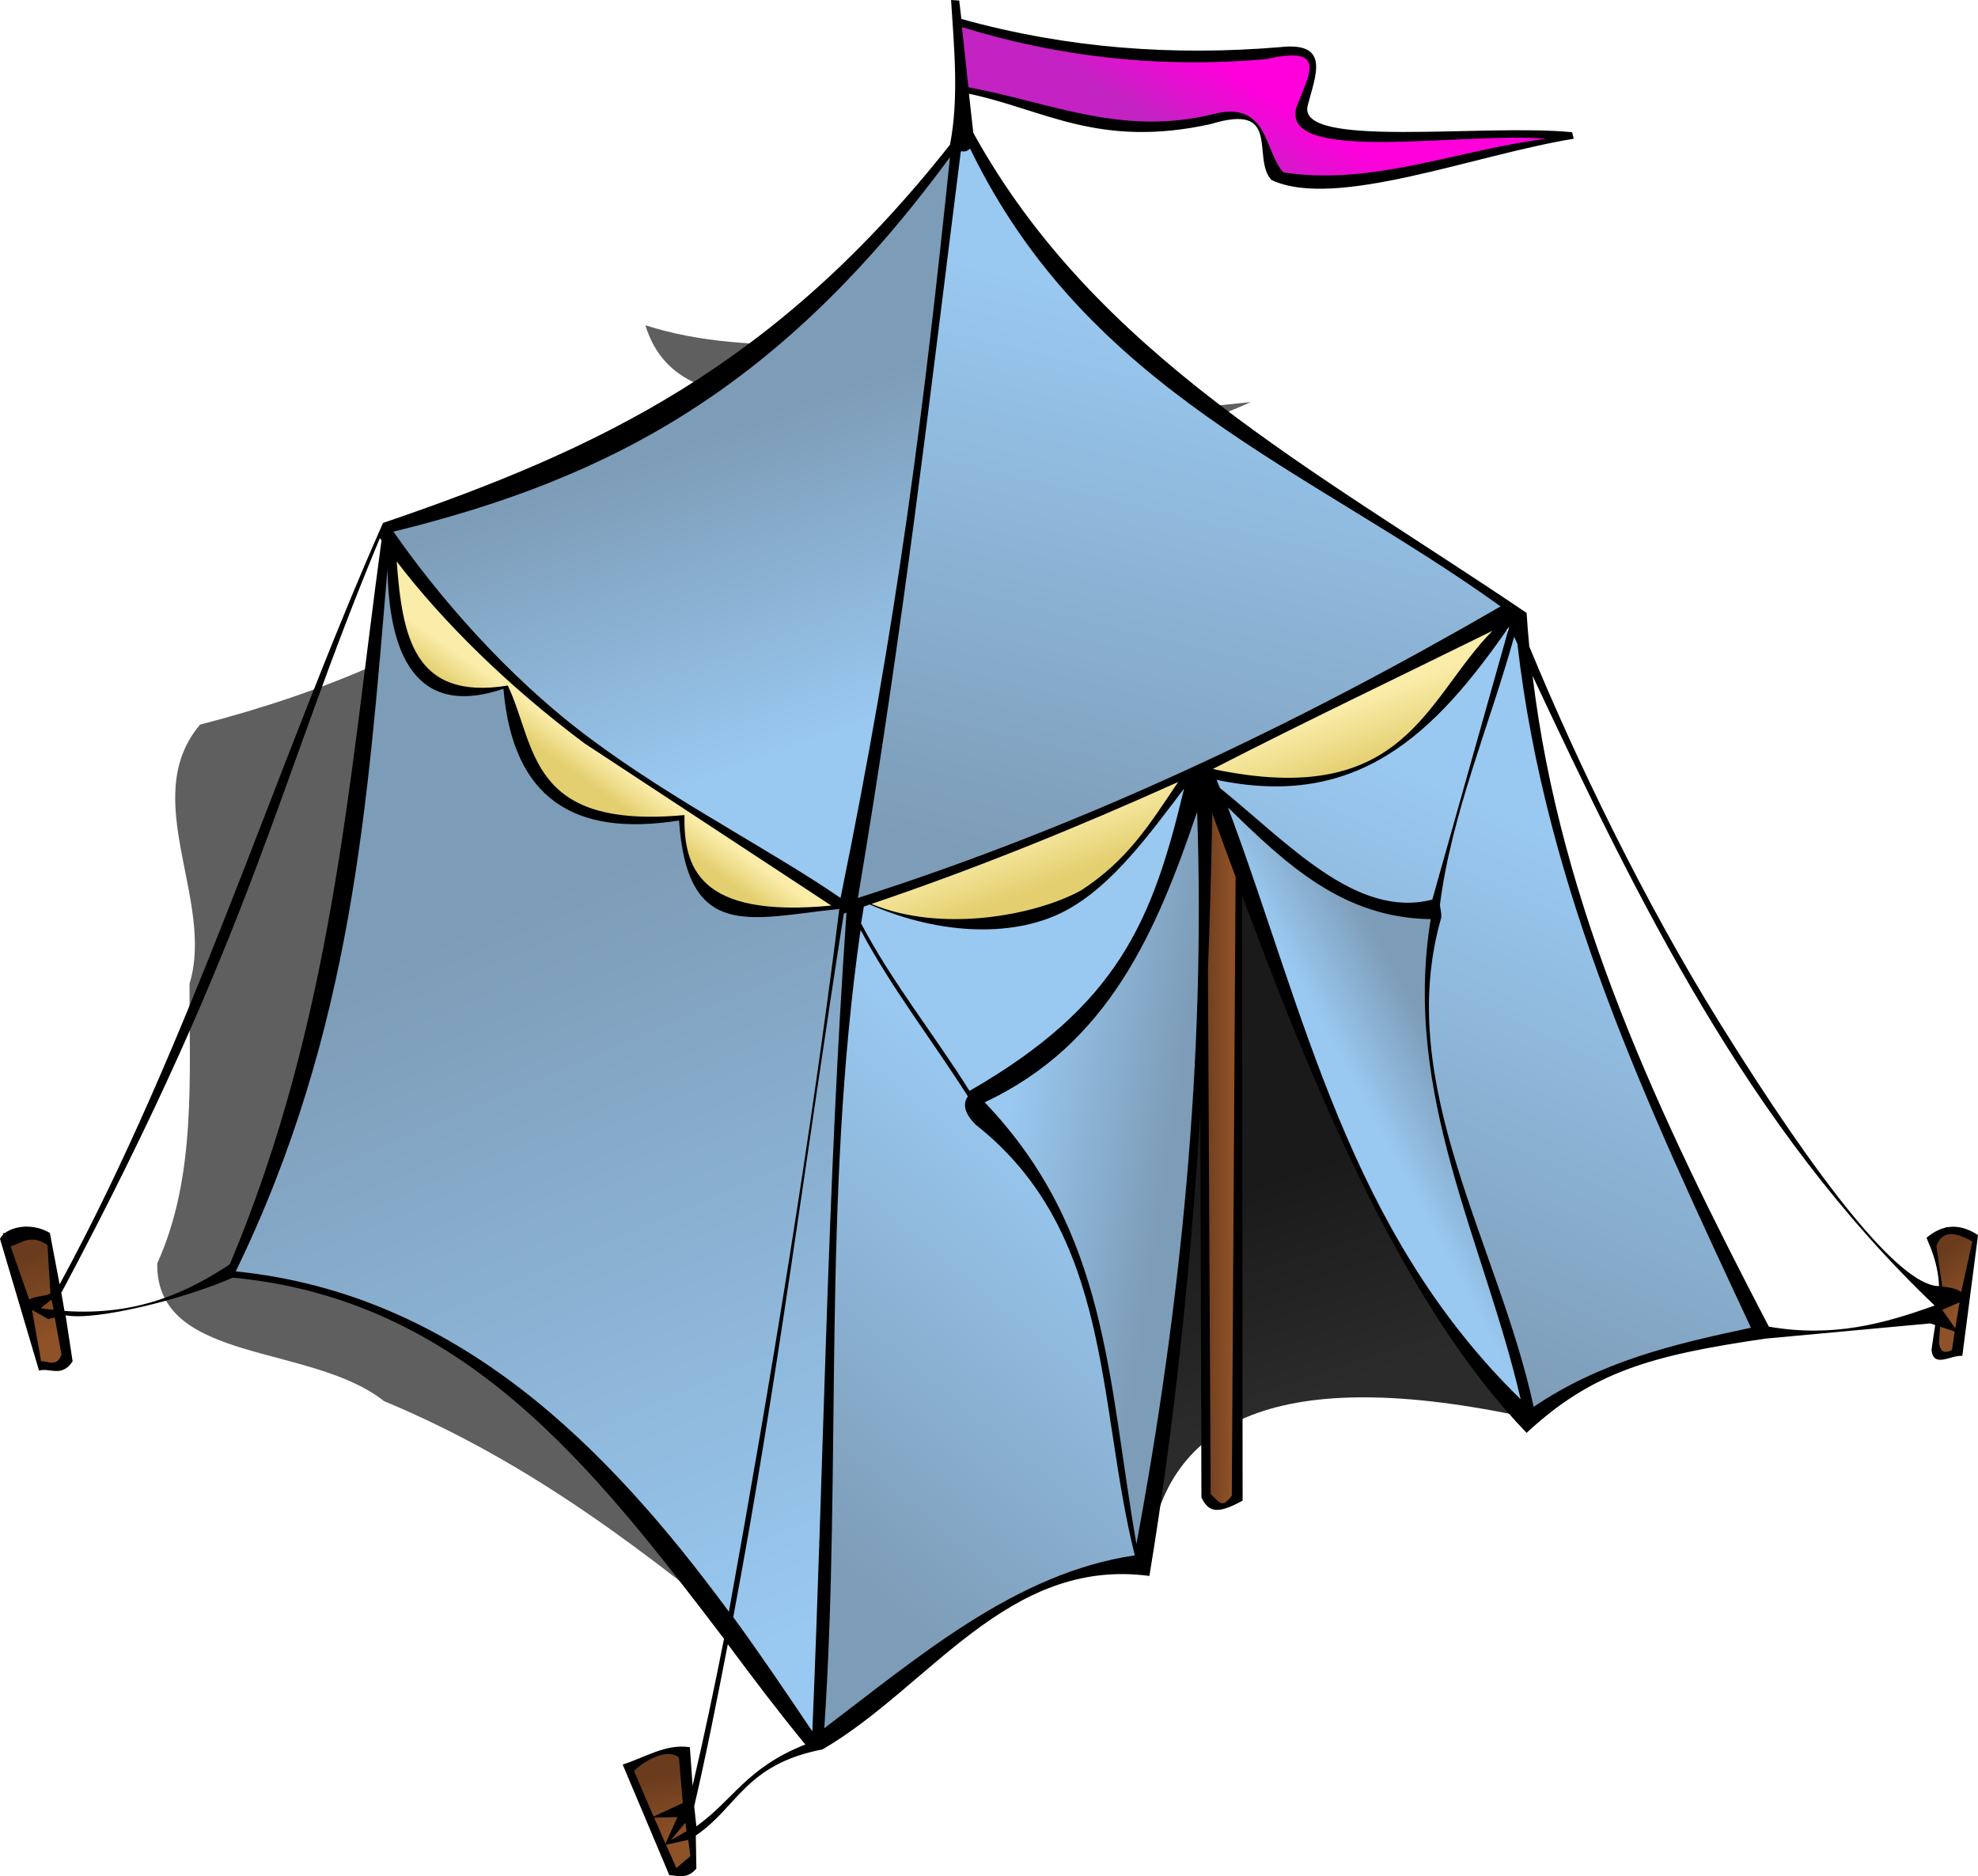 <?xml version="1.0" encoding="UTF-8" standalone="no"?>
<!-- Created with Inkscape (http://www.inkscape.org/) -->

<svg
   xmlns:dc="http://purl.org/dc/elements/1.1/"
   xmlns:cc="http://creativecommons.org/ns#"
   xmlns:rdf="http://www.w3.org/1999/02/22-rdf-syntax-ns#"
   xmlns:svg="http://www.w3.org/2000/svg"
   xmlns="http://www.w3.org/2000/svg"
   xmlns:xlink="http://www.w3.org/1999/xlink"
   xmlns:sodipodi="http://sodipodi.sourceforge.net/DTD/sodipodi-0.dtd"
   xmlns:inkscape="http://www.inkscape.org/namespaces/inkscape"
   width="114.062"
   height="108.189"
   id="svg2"
   sodipodi:version="0.32"
   inkscape:version="0.48.1 r9760"
   version="1.0"
   sodipodi:docname="nicubunu_RPG_map_symbols_Tent.svg"
   inkscape:output_extension="org.inkscape.output.svg.inkscape">
  <defs
     id="defs4">
    <linearGradient
       id="linearGradient3203">
      <stop
         style="stop-color:#e3cf6f;stop-opacity:1;"
         offset="0"
         id="stop3205" />
      <stop
         style="stop-color:#faeca9;stop-opacity:1;"
         offset="1"
         id="stop3207" />
    </linearGradient>
    <linearGradient
       id="linearGradient3167">
      <stop
         style="stop-color:#7d9cb7;stop-opacity:1;"
         offset="0"
         id="stop3169" />
      <stop
         style="stop-color:#99c8f0;stop-opacity:1;"
         offset="1"
         id="stop3171" />
    </linearGradient>
    <linearGradient
       id="linearGradient2320">
      <stop
         style="stop-color:#6a3c1d;stop-opacity:1;"
         offset="0"
         id="stop2322" />
      <stop
         style="stop-color:#8f5127;stop-opacity:1;"
         offset="1"
         id="stop2324" />
    </linearGradient>
    <linearGradient
       inkscape:collect="always"
       xlink:href="#linearGradient2320"
       id="linearGradient2474"
       x1="9.514"
       y1="82.595"
       x2="11.589"
       y2="87.005"
       gradientUnits="userSpaceOnUse" />
    <linearGradient
       inkscape:collect="always"
       xlink:href="#linearGradient2320"
       id="linearGradient2478"
       x1="46.486"
       y1="112.303"
       x2="47.222"
       y2="116.281"
       gradientUnits="userSpaceOnUse" />
    <linearGradient
       inkscape:collect="always"
       xlink:href="#linearGradient2320"
       id="linearGradient2482"
       x1="77.751"
       y1="76.411"
       x2="79.395"
       y2="76.411"
       gradientUnits="userSpaceOnUse" />
    <linearGradient
       inkscape:collect="always"
       xlink:href="#linearGradient2320"
       id="linearGradient2486"
       x1="120.303"
       y1="82.378"
       x2="122.292"
       y2="84.8"
       gradientUnits="userSpaceOnUse" />
    <linearGradient
       id="linearGradient3108">
      <stop
         id="stop3110"
         offset="0"
         style="stop-color:#c223c2;stop-opacity:1;" />
      <stop
         id="stop3112"
         offset="1"
         style="stop-color:#ff00dc;stop-opacity:1;" />
    </linearGradient>
    <linearGradient
       inkscape:collect="always"
       xlink:href="#linearGradient3108"
       id="linearGradient2586"
       x1="75.66"
       y1="17.382"
       x2="78.135"
       y2="13.316"
       gradientUnits="userSpaceOnUse" />
    <linearGradient
       inkscape:collect="always"
       xlink:href="#linearGradient3167"
       id="linearGradient3173"
       x1="62.097"
       y1="58.638"
       x2="69.881"
       y2="26.465"
       gradientUnits="userSpaceOnUse" />
    <linearGradient
       inkscape:collect="always"
       xlink:href="#linearGradient3167"
       id="linearGradient3177"
       x1="50.381"
       y1="34.574"
       x2="56.657"
       y2="52.251"
       gradientUnits="userSpaceOnUse" />
    <linearGradient
       inkscape:collect="always"
       xlink:href="#linearGradient3167"
       id="linearGradient3183"
       x1="35.886"
       y1="63.211"
       x2="53.475"
       y2="104.4"
       gradientUnits="userSpaceOnUse" />
    <linearGradient
       inkscape:collect="always"
       xlink:href="#linearGradient3167"
       id="linearGradient3187"
       x1="59.839"
       y1="103.34"
       x2="77.251"
       y2="82.392"
       gradientUnits="userSpaceOnUse" />
    <linearGradient
       inkscape:collect="always"
       xlink:href="#linearGradient3167"
       id="linearGradient3191"
       x1="76"
       y1="75.5"
       x2="66.688"
       y2="74.062"
       gradientUnits="userSpaceOnUse" />
    <linearGradient
       inkscape:collect="always"
       xlink:href="#linearGradient3167"
       id="linearGradient3195"
       x1="89.375"
       y1="66.656"
       x2="84.75"
       y2="69.156"
       gradientUnits="userSpaceOnUse" />
    <linearGradient
       inkscape:collect="always"
       xlink:href="#linearGradient3167"
       id="linearGradient3199"
       x1="91.062"
       y1="88.875"
       x2="104"
       y2="61.062"
       gradientUnits="userSpaceOnUse" />
    <linearGradient
       inkscape:collect="always"
       xlink:href="#linearGradient3203"
       id="linearGradient3209"
       x1="42.292"
       y1="55.092"
       x2="43.33"
       y2="53.622"
       gradientUnits="userSpaceOnUse" />
    <linearGradient
       inkscape:collect="always"
       xlink:href="#linearGradient3203"
       id="linearGradient3213"
       x1="75.589"
       y1="58.465"
       x2="74.292"
       y2="55.005"
       gradientUnits="userSpaceOnUse" />
    <linearGradient
       id="linearGradient3415">
      <stop
         id="stop3417"
         offset="0"
         style="stop-color:#1a1a1a;stop-opacity:1;" />
      <stop
         id="stop3419"
         offset="1"
         style="stop-color:#2b2b2b;stop-opacity:1;" />
    </linearGradient>
    <linearGradient
       inkscape:collect="always"
       xlink:href="#linearGradient3415"
       id="linearGradient3409"
       x1="79.972"
       y1="78.421"
       x2="83.905"
       y2="90.53"
       gradientUnits="userSpaceOnUse" />
    <filter
       inkscape:collect="always"
       id="filter3460"
       color-interpolation-filters="sRGB">
      <feGaussianBlur
         inkscape:collect="always"
         stdDeviation="2.041"
         id="feGaussianBlur3462" />
    </filter>
  </defs>
  <sodipodi:namedview
     id="base"
     pagecolor="#ffffff"
     bordercolor="#666666"
     borderopacity="1.0"
     gridtolerance="10000"
     guidetolerance="10"
     objecttolerance="10"
     inkscape:pageopacity="0.0"
     inkscape:pageshadow="2"
     inkscape:zoom="1"
     inkscape:cx="92.09375"
     inkscape:cy="54.126122"
     inkscape:document-units="px"
     inkscape:current-layer="layer1"
     showgrid="false"
     width="744.09px"
     inkscape:window-width="1248"
     inkscape:window-height="929"
     inkscape:window-x="1507"
     inkscape:window-y="0"
     showguides="true"
     inkscape:guide-bbox="true"
     fit-margin-top="0"
     fit-margin-left="0"
     fit-margin-right="0"
     fit-margin-bottom="0"
     inkscape:window-maximized="0" />
  <g
     inkscape:groupmode="layer"
     id="layer2"
     inkscape:label="colors"
     transform="translate(-8.406,-9.938)">
    <path
       style="fill:#000000;fill-opacity:0.627;fill-rule:evenodd;stroke:none;filter:url(#filter3460)"
       d="m 45.622,28.693 c 2.111,6.866 12.366,2.612 17.713,5.063 5.828,2.605 12.522,1.547 17.189,-0.632 -5.038,0.539 -11.498,1.19 -15.764,-2.742 -5.719,-1.22 -12.824,0.355 -19.138,-1.689 z m 2.206,5.42 c -1.903,1.641 0.622,7.981 -0.738,2.506 -3.734,-1.397 -4.618,5.145 -8.121,6.267 -5.064,4.182 -11.829,6.975 -19.026,8.836 -3.585,4.248 0.864,10.116 -0.607,14.936 -0.016,5.466 0.396,11.146 -1.862,16.131 -0.088,5.805 8.847,4.588 13.078,7.943 8.672,3.603 15.421,8.968 22.098,14.409 6.932,2.618 8.972,-6.479 15.739,-6.083 C 78.393,84.316 66.393,55.286 75.27,94.32 84.263,70.076 56.877,62.484 92.383,90.078 95.688,88.286 105.464,88.357 103.629,84.226 99.713,78.794 94.328,73.914 91.115,68.23 82.791,49.528 76.258,52.589 59.35,43.094 55.056,40.475 51.268,37.378 47.828,34.113 z m 0.121,13.155 c 0.953,19.985 0.948,19.985 0,0 z m 23.297,48.36 c 0.438,0.875 0.559,1.119 0,0 z"
       id="path3215"
       sodipodi:nodetypes="cccccccccccccccccccccccc"
       inkscape:connector-curvature="0" />
    <path
       style="fill:url(#linearGradient3409);fill-rule:evenodd;stroke:none"
       d="m 74.609,99.869 c 0.815,-7.827 7.105,-11.246 21.282,-8.317 L 78.768,55.47 c 0,0 -9.051,43.542 -8.562,43.542 0.489,0 4.403,1.101 4.403,0.856 z"
       id="path3407"
       sodipodi:nodetypes="cccsc"
       inkscape:connector-curvature="0" />
    <path
       style="fill:url(#linearGradient2474);fill-opacity:1;fill-rule:evenodd;stroke:none"
       d="m 8.562,81.038 1.73,5.622 0.605,2.249 0.605,-0.086 0.951,-0.692 -1.297,-6.832 -1.297,-0.346 -1.297,0.086 z"
       id="path2472"
       inkscape:connector-curvature="0" />
    <path
       style="fill:url(#linearGradient2478);fill-rule:evenodd;stroke:none"
       d="m 44.627,111.741 2.162,-0.865 0.951,-0.086 0.605,6.486 -0.951,0.519 -1.557,-2.854 -1.211,-3.2 z"
       id="path2476"
       inkscape:connector-curvature="0" />
    <path
       style="fill:url(#linearGradient2482);fill-rule:evenodd;stroke:none"
       d="m 77.838,56.822 -0.086,3.892 0.173,14.53 -0.086,20.67 0.865,1.038 L 80,96.432 79.741,70.832 80,60.541 78.443,55.87 77.838,56.822 z"
       id="path2480"
       inkscape:connector-curvature="0" />
    <path
       style="fill:url(#linearGradient2486);fill-rule:evenodd;stroke:none"
       d="m 120.043,87.957 0.173,-1.643 0.173,-1.73 -0.605,-3.286 0.865,-0.605 1.643,0.605 -0.432,2.681 -0.519,3.978 -0.778,0.086 -0.519,-0.086 z"
       id="path2484"
       sodipodi:nodetypes="cccccccccc"
       inkscape:connector-curvature="0" />
    <path
       style="fill:url(#linearGradient2586);fill-rule:evenodd;stroke:none"
       d="m 63.551,11.062 3.447,1.061 8.485,0.972 5.127,0 2.74,-0.354 0.884,0.972 -0.707,2.74 0.177,0.53 1.503,0.53 5.038,0.354 8.485,-0.177 -4.773,1.326 -7.159,1.237 -2.298,0.265 -2.828,-0.619 -0.442,-2.033 C 81.005,16.902 80.355,16.788 79.726,16.631 l -3.27,0.354 -3.801,0.177 -4.154,-0.972 -4.596,-1.061 -0.354,-4.066 z"
       id="path2584"
       sodipodi:nodetypes="cccccccccccccccccccccc"
       inkscape:connector-curvature="0" />
    <path
       style="fill:url(#linearGradient3173);fill-opacity:1;fill-rule:evenodd;stroke:none"
       d="m 57.188,62.062 4.562,-1.25 15,-6.062 11.438,-5.562 7.75,-3.812 -1,-0.875 -6.062,-3.938 -8.625,-5.5 -9.062,-7.5 -6.688,-9.5 -0.938,0.312 -0.125,2.688 -1.5,10.875 -1.625,13.188 -2.062,12.125 -1.062,4.812 z"
       id="path2588"
       inkscape:connector-curvature="0" />
    <path
       style="fill:url(#linearGradient3177);fill-rule:evenodd;stroke:none"
       d="m 30.848,40.054 6.099,-1.503 9.546,-4.243 6.187,-4.419 4.154,-3.801 6.629,-7.425 -0.088,1.591 -1.149,10.253 -1.945,13.17 -2.917,18.296 -1.856,-0.972 -5.48,-3.536 -3.801,-2.21 -2.386,-1.679 -5.568,-4.154 -5.568,-6.187 -1.503,-1.503 -0.354,-1.679 z"
       id="path3175"
       inkscape:connector-curvature="0" />
    <path
       style="fill:url(#linearGradient3183);fill-rule:evenodd;stroke:none"
       d="m 21.655,83.452 1.149,-2.298 3.359,-9.458 3.712,-19.799 0.707,-10.253 0.795,3.447 0.619,2.21 1.149,1.679 1.768,0.884 2.74,-0.265 1.061,3.624 1.591,2.21 1.768,1.326 1.768,0.177 1.591,0.354 2.298,-0.177 0.265,2.033 0.884,1.945 1.414,0.972 3.27,0.354 3.712,-0.177 0.354,1.414 -0.884,10.165 -0.53,20.064 -0.619,16.529 -4.861,-6.187 -7.248,-9.104 -5.392,-5.127 -5.038,-3.359 -6.894,-2.563 -4.508,-0.619 z"
       id="path3181"
       inkscape:connector-curvature="0" />
    <path
       style="fill:url(#linearGradient3187);fill-rule:evenodd;stroke:none"
       d="m 55.596,109.88 0.972,-29.522 0.177,-8.043 1.237,-10.43 c 6.857,-2.011 12.96,-4.777 19.269,-7.336 l -0.707,3.094 -3.094,7.425 -4.596,5.303 -4.066,2.652 0.177,1.237 2.828,2.74 2.475,4.773 1.503,4.95 1.149,6.806 0.744,4.685 0.582,2.121 -3.447,0.088 -5.392,2.74 -5.657,3.801 -3.624,3.27 -0.53,-0.354 z"
       id="path3185"
       sodipodi:nodetypes="ccccccccccccccccccccc"
       inkscape:connector-curvature="0" />
    <path
       style="fill:url(#linearGradient3191);fill-opacity:1;fill-rule:evenodd;stroke:none"
       d="m 64.938,73.5 1.5,1.938 2.438,3.5 1.062,2.438 1.438,3.75 0.625,2.938 0.75,5.188 0.438,2.562 0.5,2.375 0.25,1.312 1.875,-9.625 1.062,-8.625 0.688,-9.688 0.375,-10.375 -0.25,-6.125 -0.875,1.25 -1.812,5.875 -3.625,5.875 -4.312,3.562 -2.5,1.5 0.375,0.375 z"
       id="path3189"
       inkscape:connector-curvature="0" />
    <path
       style="fill:url(#linearGradient3195);fill-rule:evenodd;stroke:none"
       d="m 78.125,55.125 3.062,8.562 2.812,7.25 2.25,5.188 1.562,3.5 2.938,4.75 4.625,6.188 1.062,1.125 -0.5,-3.375 L 92.125,76.625 91.25,73.062 90.875,70.375 l -0.312,-2.688 0.625,-4.375 0.125,-0.75 -1.875,-0.188 -4.062,-1.312 -4.812,-3.938 -2.438,-2 z"
       id="path3193"
       inkscape:connector-curvature="0" />
    <path
       style="fill:url(#linearGradient3199);fill-opacity:1;fill-rule:evenodd;stroke:none"
       d="m 97,91.562 1.688,-1.375 4.125,-1.812 7.25,-1.562 -5,-10.188 -4.75,-11.812 -2.938,-9.688 -1.125,-8.562 -2.5,-0.688 -5.875,3.188 -5.938,3.062 -4.25,2.312 0.312,0.938 1.562,1.062 2.75,2.625 2.812,1.812 1.875,1 2.438,0.625 2,0.125 -0.5,1.562 -0.312,2.875 0.25,3.812 0.75,3.875 1.062,3.875 3.062,9.125 0.688,4.312 0.562,-0.5 z"
       id="path3197"
       inkscape:connector-curvature="0" />
    <path
       style="fill:url(#linearGradient3209);fill-opacity:1;fill-rule:evenodd;stroke:none"
       d="m 30.812,41.688 0.438,4.625 1.312,2.438 2.312,1 2.75,-0.125 0.938,3 1.562,3 2.312,1.312 2.125,0.375 3.25,-0.25 0,1.5 0.875,2.25 2,1.5 2.562,0.125 3.875,-0.125 L 50.812,58.125 44.25,54.062 38.562,49.688 32,42.312 30.812,41.688 z"
       id="path3201"
       inkscape:connector-curvature="0" />
    <path
       style="fill:url(#linearGradient3213);fill-rule:evenodd;stroke:none"
       d="m 58.292,62.011 2.422,0.778 5.189,0.519 3.114,-1.211 1.73,-0.692 1.989,-1.297 4.151,-5.276 1.643,-0.173 3.114,0.519 2.941,-0.259 2.076,-0.605 2.768,-1.643 3.978,-4.238 1.903,-2.941 -6.486,3.114 -8.13,4.324 -3.546,1.384 -3.459,1.73 -11.07,4.497 -3.459,1.124 -0.865,0.346 z"
       id="path3211"
       inkscape:connector-curvature="0" />
  </g>
  <g
     inkscape:label="outline"
     inkscape:groupmode="layer"
     id="layer1"
     transform="translate(-8.406,-9.938)">
    <path
       style="fill:#000000;fill-opacity:1;fill-rule:evenodd;stroke:none"
       d="m 63.25,9.938 c 0.174,2.757 0.461,5.659 -0.062,8.344 C 53.135,31.013 43.077,35.8 30.491,40.094 24.243,54.239 19.446,69.992 11.844,84 l -0.562,-2.969 C 10.065,80.323 8.675,80.767 8.406,81.375 l 2.25,7.594 c 0.646,-0.175 1.292,0.422 1.938,-0.531 L 12.188,85.781 c 1.746,0.342 6.888,-0.951 9.642,-2.17 13.244,1.253 20.733,10.843 28.327,20.827 -0.561,2.83 -1.154,5.656 -1.812,8.469 L 48.188,110.688 c -1.383,-0.216 -2.595,0.597 -3.875,1 L 47,118.062 c 0.521,0.042 1.042,0.24 1.562,-0.375 l -0.031,-1.906 c 2.438,-1.656 2.836,-4.097 7.312,-4.969 6.173,-3.598 10.663,-11.087 18.844,-10 1.461,-8.856 2.376,-17.78 2.938,-26.719 l 0.062,22.188 c 0.411,0.875 0.936,0.978 2.375,0.188 L 80.031,61.562 c 4.621,12.493 9.641,23.965 16.406,31 3.808,-3.537 7.232,-4.478 13.781,-5.435 L 119.719,86.25 120,86.344 c -0.045,0.268 -0.173,1.143 -0.211,1.418 0.092,1.119 1.166,0.276 1.774,0.363 l 0.906,-6.969 c -1.059,-0.688 -2.026,-0.639 -2.971,0.156 L 119.781,82 c 0.283,0.768 0.419,1.456 0.438,2.094 -0.03,-0.002 -0.063,0.002 -0.094,0 -2.233,-0.15 -6.798,-5.908 -12.562,-15.188 C 103.243,61.953 99.365,53.936 96.594,47.219 96.534,46.58 96.478,45.927 96.438,45.281 84.29,37.053 71.596,30.422 64.531,17.594 l -0.25,-2.25 c 4.344,0.913 7.473,3.169 13.938,1.75 4.136,-1.273 2.341,1.94 3.5,3.219 3.672,1.732 11.691,-1.44 17.438,-2.375 l -0.094,-0.375 c -5.083,-0.51 -15.881,0.979 -15.25,-1.531 0.433,-1.704 1.368,-3.708 -1.594,-3.375 -6.13,0.508 -12.245,0.081 -18.375,-1.625 L 63.719,9.969 63.25,9.938 z M 63.875,11.5 c 5.527,1.705 11.358,2.397 17.562,1.844 3.599,-0.816 2.431,0.906 1.719,2.812 -0.866,3.268 9.532,1.383 14.406,1.781 C 92.514,18.58 87.455,20.681 82.406,19.875 81.281,18.615 81.551,15.678 78.312,16.531 73.108,17.806 68.977,15.848 64.25,14.969 L 63.875,11.5 z m 0.469,7 c 6.791,14.042 19.539,18.441 30.594,26.406 -11.966,6.924 -24.063,12.656 -37.062,16.812 2.651,-15.744 4.165,-29.047 5.938,-43.062 0.205,0.047 0.394,1.92e-4 0.531,-0.156 z M 63.188,19 C 61.668,33.678 60.171,45.615 56.875,61.719 52.975,59.023 47.273,56.133 42.406,52.5 37.571,48.891 33.611,44.208 31.094,40.594 43.829,37.473 53.481,32.206 63.188,19 z m -32.875,21.969 c 0.029,0.042 0.064,0.083 0.094,0.125 -1.892,13.859 -2.801,27.611 -8.75,41.75 -2.28,1.506 -5.222,2.989 -9.531,2.688 l -0.188,-1.062 0.031,-0.031 C 23.109,63.518 24.364,55.216 30.312,40.969 z m 0.969,1.344 c 2.639,3.459 6.429,7.204 10.844,10.5 l 14.219,9.344 C 48.615,62.902 47.83,59.895 47.875,56.938 38.83,57.771 39.349,52.979 37.688,49.469 32.248,50.352 31.609,46.619 31.281,42.312 z M 30.75,42.781 c 0.091,4.61 1.475,8.644 6.688,6.875 0.538,6.316 4.048,8.559 10.125,7.594 0.477,7.042 4.176,5.613 9.243,5.101 C 55.154,75.612 52.858,89.495 50.438,102.875 43.442,93.374 34.788,84.551 22,83.25 28.745,69.371 29.592,56.31 30.75,42.781 z M 95.438,46.062 91,61.812 c -4.394,1.132 -8.34,-3.292 -12.25,-6.438 -0.061,-0.156 -0.126,-0.313 -0.188,-0.469 8.162,1.729 12.606,-2.675 16.875,-8.844 z m -0.969,0.25 c -3.888,3.954 -5.03,10.321 -16.125,7.969 5.212,-2.68 10.767,-5.324 16.125,-7.969 z m 1.25,0.344 c 0.063,0.135 0.124,0.271 0.188,0.406 1.631,14.254 7.529,26.707 13.469,39.438 -4.479,0.946 -8.684,1.954 -12.531,4.562 C 94.822,81.677 88.774,72.501 91.5,62.906 91.561,62.691 91.468,62.392 91.438,62.125 92.106,56.86 94.287,51.812 95.719,46.656 z m 1.062,2.25 c 6.055,12.894 12.421,26.052 23.188,36.312 -2.904,1.041 -5.831,1.864 -9.562,1.219 -6.316,-12.102 -12.015,-24.114 -13.625,-37.531 z m -20.438,6.125 c -1.667,2.484 -2.921,4.511 -5.594,6.25 -2.667,1.462 -8.077,2.457 -12.094,0.781 6.026,-2.037 11.899,-4.423 17.688,-7.031 z m 0.344,0.375 c -1.816,7.634 -3.795,12.506 -12.375,17.438 -2.004,-3.21 -4.492,-6.3 -6.25,-9.656 0.048,-0.324 0.106,-0.644 0.156,-0.969 0.116,-0.039 0.228,-0.086 0.344,-0.125 4.165,1.816 8.484,1.898 11.375,0.312 2.619,-1.436 4.698,-4.29 6.75,-7 z M 79.219,56.5 c 3.35,3.268 6.618,6.37 11.688,6.438 -1.642,10.141 3.102,18.628 5.188,27.688 C 86.138,80.906 83.659,68.364 79.219,56.5 z m -1.781,0.25 c 0.499,14.252 -0.944,28.506 -3.5,42.219 -1.659,-9.511 -1.623,-18.014 -8.75,-25.469 7.13,-3.34 9.911,-9.833 12.25,-16.75 z m 0.875,0.094 c 0.44,1.23 0.898,2.441 1.344,3.656 L 79.438,96.188 c -0.533,0.659 -0.583,0.53 -1.219,-0.094 L 78.062,65.812 c 0.117,-2.987 0.196,-5.978 0.25,-8.969 z M 57.219,62.562 c -1.1,15.737 -1.305,31.451 -1.969,47.219 -1.463,-2.176 -2.957,-4.398 -4.562,-6.594 2.554,-13.514 4.242,-27.049 6.375,-40.562 0.053,-0.017 0.103,-0.045 0.156,-0.062 z m 0.812,1 c 1.795,3.366 4.129,6.362 6.188,9.594 -0.338,0.481 -0.147,1.029 0.438,1.625 7.942,6.247 6.995,16.102 9.188,24.844 -6.835,1.01 -12.39,5.791 -17.906,9.969 C 56.948,94.391 55.801,79.126 58.031,63.562 z M 11.146,81.733 11.312,84.531 c -0.404,0.179 -0.882,0.139 -1.219,0.344 L 9.015,81.808 c 0.648,-0.191 1.164,-0.737 2.132,-0.074 z m 108.921,0.058 c 0.448,-1.231 1.631,-0.48 2.079,-0.271 L 121.5,84.438 c -0.311,-0.209 -0.691,-0.268 -1.094,-0.312 l -0.339,-2.334 z M 11.375,84.875 11.5,85.469 C 11.251,85.442 11.008,85.414 10.75,85.375 l 0.625,-0.5 z m 110.031,0.156 -0.25,1.5 -0.75,-1.062 1,-0.438 z M 10.25,85.469 11.188,86 l 0.375,-0.094 0.387,2.134 c -0.26,0.808 -0.91,0.321 -1.17,0.402 L 10.25,85.469 z m 110.031,0.969 0.844,0.281 -0.156,1.062 c -0.522,0.273 -0.685,0.007 -0.75,-0.406 l 0.062,-0.938 z M 50.375,104.75 c 1.467,1.973 2.945,3.926 4.469,5.781 -3.4,1.35 -4.114,3.163 -6.281,4.719 l -0.125,-1.156 c 0.722,-3.113 1.333,-6.231 1.938,-9.344 z m -2.82,6.524 0.226,2.632 -1.688,0.781 -1.125,-2.625 c 0.271,-0.32 1.753,-1.421 2.586,-0.788 z m -0.086,3.444 -0.688,1.531 -0.656,-1.5 1.344,-0.031 z m 0.457,0.327 0.074,0.485 -0.911,0.514 0.836,-1 z m 0.168,0.985 0.125,0.938 -0.812,0.688 -0.594,-1.344 1.281,-0.281 z"
       id="path2308"
       sodipodi:nodetypes="cccccccccccccccccccccccccccccccccssccccccccccccccccccccccccccccsccccccccccccccccccccccccccccccccccscccccccccccccccscccccccccccccccccccccccccccccccccccccccccccccccccccccccccccccccccccccccccccccc"
       inkscape:connector-curvature="0" />
  </g>
</svg>
